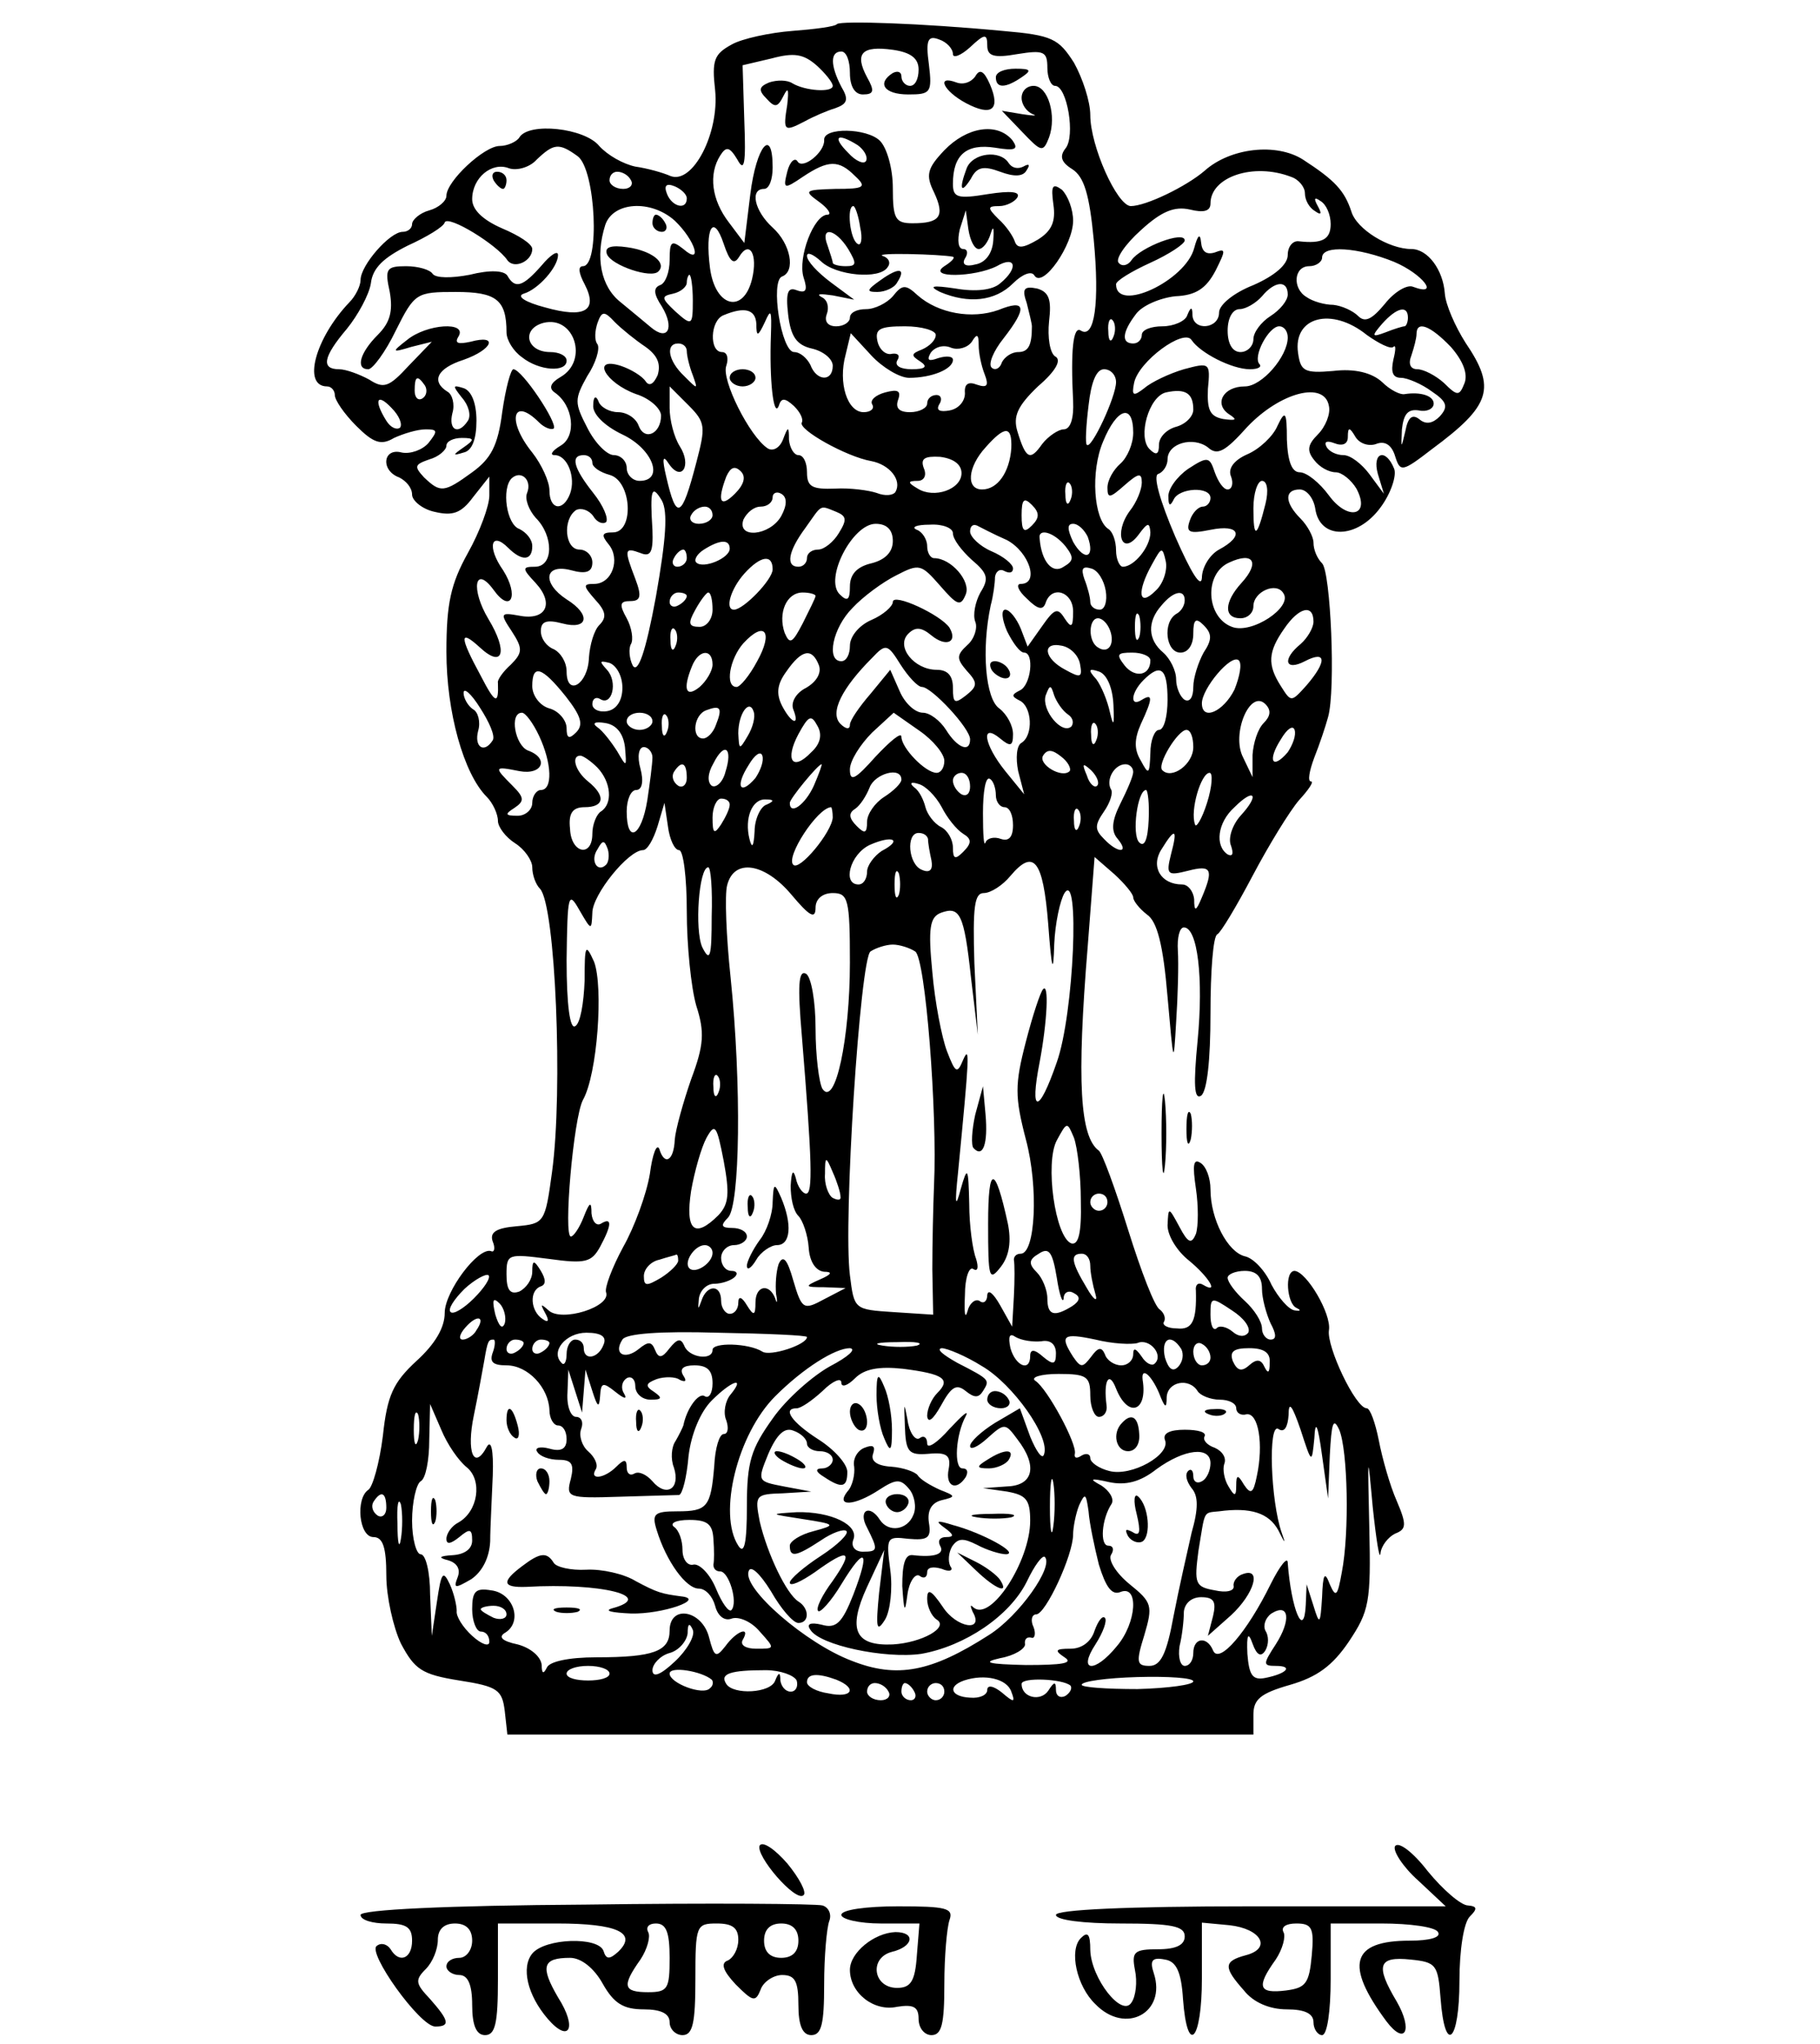 <?xml version="1.0" standalone="no"?>
<!DOCTYPE svg PUBLIC "-//W3C//DTD SVG 20010904//EN"
 "http://www.w3.org/TR/2001/REC-SVG-20010904/DTD/svg10.dtd">
<svg version="1.0" xmlns="http://www.w3.org/2000/svg"
 width="212pt" height="238pt" viewBox="0 0 212 238"
 preserveAspectRatio="xMidYMid meet">

<g transform="translate(0,238) scale(0.1,-0.1)"
fill="#000000" stroke="none">
<path d="M975 2352 c-2 -3 -26 -6 -52 -8 -26 -2 -59 -9 -71 -16 -20 -11 -23
-18 -19 -53 5 -50 -26 -110 -52 -100 -9 4 -27 9 -41 11 -14 3 -32 13 -42 24
-17 21 -82 28 -93 10 -3 -5 -14 -10 -23 -10 -18 0 -62 -41 -62 -58 0 -6 -9
-14 -20 -17 -11 -3 -20 -11 -20 -16 0 -5 -5 -9 -11 -9 -15 0 -49 -39 -49 -56
0 -7 -6 -19 -13 -26 -40 -42 -55 -98 -26 -98 5 0 9 -5 9 -10 0 -6 11 -22 25
-36 20 -20 29 -23 44 -14 11 5 27 10 37 10 14 0 14 -2 3 -16 -7 -8 -21 -13
-31 -11 -22 6 -25 -21 -3 -29 8 -4 15 -12 15 -20 0 -7 12 -17 26 -20 21 -5 31
-2 45 17 l19 24 0 -22 c0 -12 -11 -42 -25 -67 -20 -36 -25 -59 -25 -115 0 -70
20 -142 47 -169 7 -7 13 -20 13 -28 0 -7 9 -19 20 -26 11 -7 20 -20 20 -28 0
-9 4 -20 9 -25 18 -19 27 -235 14 -330 -8 -59 -9 -60 -41 -63 -24 -2 -32 -7
-28 -18 3 -7 2 -13 -2 -11 -15 5 -54 -47 -54 -72 0 -17 -11 -36 -33 -56 -27
-25 -34 -40 -39 -87 -4 -32 -12 -60 -17 -63 -15 -10 -11 -55 6 -55 11 0 15
-12 15 -45 0 -24 8 -60 17 -79 16 -30 24 -36 68 -43 45 -7 50 -11 53 -36 l3
-27 435 0 434 0 0 23 c0 18 8 25 43 35 31 9 49 22 68 50 24 36 26 46 24 133
-2 88 -2 90 4 24 4 -38 8 -63 9 -54 1 9 9 19 17 23 13 5 14 10 2 38 -8 18 -17
50 -21 71 -4 20 -10 37 -14 37 -13 0 -47 72 -44 91 3 19 -26 68 -40 69 -12 0
-9 -38 2 -43 6 -3 5 -4 -2 -3 -7 1 -19 15 -27 30 -7 16 -21 31 -31 33 -20 5
-40 43 -40 78 0 13 -5 27 -12 31 -8 5 -9 -3 -5 -30 3 -20 3 -44 0 -53 -5 -12
-9 -11 -19 8 -13 24 -13 24 -14 2 0 -12 11 -30 25 -41 23 -19 36 -40 16 -28
-5 3 -9 0 -8 -7 1 -35 -4 -46 -22 -44 -11 0 -18 4 -15 8 2 4 0 10 -5 14 -6 3
-22 45 -37 93 -15 48 -30 89 -34 92 -22 16 -26 80 -13 238 l8 104 23 -20 c12
-11 22 -23 22 -27 0 -4 7 -13 16 -20 12 -8 19 -36 24 -96 7 -79 7 -81 10 -29
2 30 3 67 2 83 -1 15 2 27 7 27 16 0 23 -59 16 -132 -5 -51 -4 -69 4 -64 7 5
11 41 11 96 0 48 3 90 8 92 4 2 22 32 41 68 19 36 43 75 54 88 11 12 18 22 14
22 -4 0 -2 12 4 28 6 15 13 36 16 47 9 32 3 169 -7 179 -6 6 -10 16 -10 24 0
7 -7 20 -15 28 -19 19 -19 34 -1 34 8 0 16 -10 18 -22 5 -37 49 -36 76 1 12
16 19 37 16 45 -10 25 -26 19 -19 -6 l7 -23 -17 23 c-9 12 -22 22 -30 22 -8 0
-17 4 -20 10 -3 6 1 7 9 4 10 -4 16 -1 16 7 0 12 2 12 9 0 5 -8 16 -11 24 -8
10 4 18 -1 22 -14 6 -19 8 -19 43 8 69 51 75 71 39 124 -12 19 -23 44 -24 57
-2 28 -20 52 -39 52 -26 0 -64 23 -70 44 -8 24 -19 36 -56 60 -31 20 -85 14
-115 -13 -21 -18 -68 -41 -86 -41 -16 1 -47 70 -47 106 0 16 -9 43 -19 61 -18
28 -25 32 -83 37 -95 9 -188 12 -193 8z m135 -35 c0 -5 9 -2 20 8 17 16 20 16
20 2 0 -12 7 -15 35 -10 31 5 35 3 35 -16 0 -11 4 -21 9 -21 14 0 24 -59 12
-73 -7 -9 -5 -16 8 -24 14 -9 20 -30 25 -82 7 -74 1 -116 -15 -106 -9 6 -12
-23 -9 -82 1 -20 -3 -33 -11 -33 -6 0 -18 -8 -25 -17 -14 -20 -19 -18 -29 15
-5 17 0 29 24 52 21 18 28 31 20 35 -6 4 -9 22 -7 41 3 25 0 34 -14 38 -15 3
-18 0 -12 -17 3 -12 6 -24 6 -27 0 -22 -4 -30 -16 -30 -8 0 -16 -6 -19 -12 -2
-7 -8 -10 -12 -6 -4 4 2 19 14 34 28 36 26 46 -6 33 -31 -11 -70 -4 -94 17
-14 13 -18 13 -29 -1 -7 -8 -21 -15 -31 -15 -11 0 -19 -4 -19 -10 0 -5 -7 -10
-16 -10 -10 0 -14 6 -11 14 3 8 1 17 -6 20 -7 4 -1 4 13 2 l25 -5 -27 20 c-16
12 -28 25 -28 31 0 5 7 2 16 -6 17 -17 69 -22 78 -7 4 5 1 11 -6 13 -10 4 67
2 82 -1 3 -1 -2 -6 -10 -11 -21 -14 35 -13 61 0 22 13 26 -2 4 -20 -9 -8 -29
-10 -52 -6 -27 4 -32 3 -18 -4 33 -14 64 -11 85 10 11 11 22 15 25 9 10 -15
45 36 45 64 0 13 -6 29 -13 36 -11 8 -13 5 -10 -17 3 -20 -2 -31 -18 -41 -17
-10 -24 -11 -27 -2 -2 6 -10 18 -19 26 -13 13 -13 15 1 15 8 0 18 5 21 10 4 7
-8 8 -34 4 -36 -6 -41 -4 -41 12 0 34 16 47 49 42 24 -4 28 -2 20 9 -18 21
-53 15 -79 -12 -20 -21 -22 -29 -12 -49 13 -28 7 -36 -25 -36 -20 0 -23 5 -23
41 0 23 -7 47 -15 55 -15 15 -66 16 -65 1 1 -14 -25 -35 -31 -25 -3 5 -9 0
-12 -12 -5 -20 -4 -21 18 -6 30 20 42 20 61 1 14 -13 11 -15 -23 -15 -36 -1
-37 -2 -19 -15 11 -8 15 -15 10 -15 -16 0 -35 -50 -28 -73 5 -15 3 -19 -8 -15
-10 4 -13 -2 -10 -28 3 -26 10 -36 28 -40 13 -3 24 -12 24 -20 0 -19 -19 -18
-26 1 -4 8 -12 15 -19 15 -15 0 -28 83 -14 88 16 6 10 38 -11 57 -21 19 -27
45 -10 45 6 0 10 11 10 25 0 48 -19 25 -26 -31 l-7 -57 -18 24 c-20 26 -24 56
-10 78 7 11 11 10 20 -5 8 -15 10 -5 8 45 l-2 65 34 8 c26 7 37 5 52 -8 10 -9
19 -20 19 -24 0 -8 -32 -6 -47 3 -6 4 -18 4 -27 1 -12 -5 -13 -9 -3 -19 10
-11 13 -10 20 4 5 10 6 7 4 -11 -5 -31 -4 -32 21 -19 9 5 25 12 35 15 14 5 16
10 7 25 -13 25 -13 41 0 41 6 0 10 -11 10 -25 0 -16 6 -25 15 -25 13 0 14 4 5
20 -15 28 -6 37 30 32 21 -3 30 -10 30 -23 0 -11 -4 -19 -10 -19 -5 0 -10 5
-10 11 0 5 -4 7 -10 4 -19 -12 -10 -25 18 -25 26 0 28 2 24 35 -4 29 -1 34 12
29 9 -3 16 -11 16 -17z m-111 -106 c7 -5 12 -13 10 -18 -2 -5 -12 -1 -21 9
-19 19 -13 24 11 9z m-326 -13 c21 -16 26 -128 6 -128 -6 0 -5 -8 2 -21 16
-31 0 -40 -46 -27 -23 6 -34 13 -25 16 17 5 40 31 40 45 0 6 -9 0 -19 -12 -22
-25 -31 -28 -40 -12 -4 6 -20 7 -44 1 -21 -4 -39 -4 -43 1 -3 5 -17 9 -31 9
-23 0 -25 -3 -19 -30 4 -23 0 -36 -14 -50 -21 -21 -26 -40 -11 -40 5 0 20 20
32 45 22 44 24 45 70 45 47 0 59 -9 59 -47 0 -9 8 -22 18 -29 20 -16 52 -18
52 -4 0 6 -9 10 -19 10 -28 0 -34 27 -8 34 36 9 53 -44 20 -63 -12 -7 -14 -13
-7 -18 22 -15 26 -51 7 -62 -10 -6 -13 -11 -7 -11 15 0 25 -26 18 -45 -8 -21
-24 -19 -24 4 0 10 -9 30 -20 44 -30 37 -23 66 8 35 6 -6 14 -9 17 -7 5 6 -37
69 -47 69 -3 0 -9 -22 -13 -50 -5 -39 -13 -54 -35 -70 -33 -24 -37 -24 -56 -6
-12 13 -11 15 6 21 11 3 20 11 20 16 0 5 8 9 18 9 15 0 15 -2 2 -11 -13 -9
-13 -10 0 -6 10 2 15 16 15 37 0 21 -6 35 -15 38 -13 4 -13 3 -2 -11 8 -9 11
-21 7 -27 -11 -17 -23 -11 -18 9 3 10 0 22 -6 25 -19 12 -12 27 19 37 34 12
41 30 8 21 -14 -3 -19 -2 -14 6 11 18 -37 15 -60 -4 -18 -14 -18 -15 5 -8 l24
6 -27 -28 c-23 -25 -29 -27 -46 -16 -11 6 -27 12 -35 12 -21 0 -19 14 9 47 13
16 26 40 28 53 2 18 15 30 43 44 22 10 42 22 43 27 4 9 61 -26 73 -44 8 -11
29 -1 29 13 0 6 -16 16 -35 24 -23 10 -35 22 -35 34 0 25 23 44 43 36 9 -3 24
1 32 10 20 19 26 20 48 4z m62 -28 c3 -5 -1 -10 -9 -10 -9 0 -16 5 -16 10 0 6
4 10 9 10 6 0 13 -4 16 -10z m769 4 c9 -3 16 -12 16 -19 0 -8 5 -17 12 -21 7
-5 8 -3 3 6 -5 9 -4 11 3 6 7 -4 12 -16 12 -27 0 -18 -10 -23 -37 -20 -7 1
-13 -6 -13 -16 0 -11 -15 -24 -40 -35 -23 -9 -40 -23 -40 -32 0 -19 -30 -22
-31 -3 0 10 -2 10 -6 0 -2 -7 -16 -13 -29 -13 -13 0 -24 -4 -24 -10 0 -5 -4
-10 -10 -10 -14 0 -13 13 3 34 7 10 28 19 46 21 24 1 36 9 47 30 12 24 12 26
-1 21 -10 -3 -15 1 -16 12 -1 11 -4 8 -8 -7 -10 -38 -91 -76 -91 -42 0 4 18
15 40 25 22 10 40 22 40 26 0 12 -52 -8 -62 -23 -4 -6 -11 -8 -15 -3 -4 4 7
21 26 38 24 22 39 28 57 24 16 -4 24 -2 24 7 0 31 50 48 94 31z m-704 -25 c0
-14 -17 -10 -23 5 -4 10 -1 13 9 9 7 -3 14 -9 14 -14z m-14 -26 c24 -23 33
-53 10 -33 -14 11 -16 9 -16 -13 0 -14 -5 -27 -11 -29 -8 -3 -8 -10 2 -25 15
-25 7 -41 -13 -24 -7 6 -23 19 -35 29 -23 18 -30 52 -18 90 9 27 53 30 81 5z
m216 -8 c3 -13 1 -22 -3 -19 -9 5 -13 44 -5 44 2 0 6 -11 8 -25z m138 -25 c5
0 11 8 14 18 3 10 4 7 3 -8 -1 -15 -9 -26 -21 -28 -11 -3 -16 0 -12 7 4 6 3
11 -2 11 -6 0 -7 10 -4 23 l7 22 3 -22 c2 -13 7 -23 12 -23z m-279 -9 c12 20
22 3 15 -26 -10 -41 -43 -33 -49 13 -6 47 4 64 16 28 7 -21 12 -25 18 -15z
m127 9 c10 -17 10 -20 -3 -20 -8 0 -15 2 -15 4 0 2 -3 11 -6 20 -9 23 9 20 24
-4z m636 -15 c33 -14 54 -41 22 -29 -7 3 -22 -6 -33 -20 -15 -18 -23 -22 -31
-14 -6 6 -19 12 -29 13 -10 0 -24 4 -31 9 -17 10 -15 36 3 36 8 0 15 5 15 10
0 15 42 12 84 -5z m-817 -45 c0 -29 -1 -30 -20 -13 -17 16 -17 18 -3 21 9 2
16 8 16 13 0 5 2 9 3 9 2 0 4 -14 4 -30z m693 7 c0 -7 -9 -18 -20 -25 -11 -7
-20 -19 -20 -27 0 -8 -7 -15 -15 -15 -9 0 -15 9 -15 25 0 15 6 25 14 25 7 0
19 7 26 15 15 18 30 19 30 2z m-748 -61 c14 -10 18 -20 14 -33 -5 -11 -10 -13
-14 -7 -4 6 -17 14 -29 18 -35 11 -18 -20 18 -33 16 -5 29 -17 29 -25 0 -21
-19 -30 -26 -12 -3 9 -14 16 -24 16 -10 0 -21 6 -23 13 -3 7 -6 5 -6 -5 -1
-10 13 -24 34 -34 36 -17 49 -54 20 -54 -8 0 -15 7 -15 15 0 8 -7 15 -15 15
-8 0 -22 14 -31 32 -15 29 -15 33 0 60 10 15 15 32 12 37 -4 5 -3 16 0 25 5
14 8 14 20 1 8 -8 24 -21 36 -29z m129 27 c0 -16 2 -15 10 2 7 16 8 14 7 -15
-2 -52 3 -97 9 -83 3 10 7 10 18 0 7 -7 11 -15 9 -19 -5 -8 52 -40 81 -45 21
-4 36 -22 28 -36 -3 -4 -12 -5 -22 -1 -9 3 -31 6 -48 5 -27 -1 -33 2 -33 19 0
11 -4 20 -10 20 -5 0 -10 8 -11 18 0 16 -1 16 -7 0 -4 -10 -12 -14 -18 -10
-21 14 -54 80 -48 96 3 9 1 16 -5 16 -15 0 -14 37 2 43 24 10 37 7 38 -10z
m759 7 c0 -5 -2 -10 -4 -10 -2 0 -12 -3 -22 -7 -16 -6 -17 -5 -4 10 17 19 30
22 30 7z m-343 -22 c-3 -8 -6 -5 -6 6 -1 11 2 17 5 13 3 -3 4 -12 1 -19z m295
2 c14 -10 28 -17 31 -14 3 3 3 -3 0 -15 -3 -14 -1 -21 9 -21 7 0 24 -7 36 -16
18 -12 19 -18 9 -29 -8 -8 -16 -10 -24 -3 -8 6 -13 2 -16 -14 -5 -21 -5 -21
-4 2 2 18 7 24 20 22 9 -2 17 2 17 8 0 9 -15 14 -34 11 -5 -1 -17 5 -26 14
-12 11 -32 16 -57 13 -34 -3 -38 0 -41 21 -6 42 39 54 80 21z m-502 0 c0 -6
-7 -13 -16 -17 -13 -5 -13 -7 -2 -14 9 -6 6 -9 -10 -9 -13 0 -20 4 -17 10 4 6
1 9 -6 8 -7 -2 -15 5 -17 15 -3 14 3 17 32 17 20 0 36 -5 36 -10z m410 -3 c0
-22 -30 -57 -50 -57 -25 0 -36 -20 -19 -32 11 -7 9 -8 -6 -6 -16 3 -19 11 -18
35 3 31 2 31 -28 23 -17 -5 -38 -15 -46 -22 -13 -10 -15 -9 -12 6 5 25 58 64
67 50 10 -15 47 -34 68 -34 10 0 14 3 11 6 -8 9 11 44 23 44 6 0 10 -6 10 -13z
m190 -11 c14 -16 20 -31 16 -42 -6 -15 -8 -16 -24 0 -10 9 -24 16 -31 16 -8 0
-11 6 -7 16 3 9 6 20 6 25 0 16 16 10 40 -15z m-631 -36 c26 0 51 10 51 21 0
4 -7 5 -17 2 -11 -4 -14 -3 -9 6 5 7 15 10 24 6 8 -3 19 0 24 7 6 10 8 9 8 -4
0 -9 3 -24 7 -34 5 -13 3 -16 -9 -12 -10 4 -15 1 -14 -10 0 -9 -7 -18 -18 -20
-11 -2 -16 0 -12 7 4 6 2 11 -3 11 -6 0 -11 -4 -11 -10 0 -5 -9 -10 -20 -10
-13 0 -17 5 -14 14 4 11 0 13 -15 9 -11 -3 -18 -9 -15 -14 3 -5 -2 -9 -10 -9
-19 0 -30 34 -21 67 l6 25 24 -26 c13 -14 33 -26 44 -26z m-259 31 c0 -5 3
-18 7 -28 6 -17 6 -17 -10 -1 -19 18 -22 38 -7 38 6 0 10 -4 10 -9z m500 -36
c0 -17 -29 -79 -34 -73 -2 1 -1 22 2 46 3 27 9 42 18 42 8 0 14 -7 14 -15z
m-805 -4 c3 -5 2 -12 -3 -15 -5 -3 -9 1 -9 9 0 17 3 19 12 6z m316 -90 c-17
-65 -23 -68 -35 -16 -5 21 -4 26 3 15 15 -22 27 -2 13 20 -7 11 -12 31 -12 45
l0 25 22 -22 c20 -20 20 -25 9 -67z m579 62 c0 -8 -9 -17 -20 -20 -11 -3 -20
-12 -20 -21 0 -11 -3 -13 -11 -5 -14 14 -1 61 19 66 23 5 32 -1 32 -20z m145
-29 c-12 -12 -13 -19 -4 -30 6 -8 17 -14 25 -14 7 0 18 -9 24 -19 17 -32 -10
-38 -32 -8 -11 15 -26 27 -34 27 -9 0 -14 12 -15 38 0 33 -2 35 -11 16 -5 -12
-21 -27 -35 -33 -16 -7 -23 -17 -19 -26 3 -8 1 -15 -4 -15 -5 0 -11 9 -15 20
-6 18 -8 19 -31 4 -13 -9 -24 -24 -23 -33 0 -10 2 -11 6 -3 6 14 43 16 43 2 0
-5 -4 -10 -9 -10 -5 0 -12 -7 -15 -16 -5 -14 -1 -16 24 -11 34 7 40 -7 10 -23
-11 -6 -20 -21 -20 -33 -1 -13 -13 7 -31 48 -18 42 -26 71 -20 73 6 2 11 10
11 17 0 19 30 27 47 14 11 -10 20 -5 46 24 38 40 90 54 95 24 2 -9 -4 -24 -13
-33z m-1069 8 c-4 -3 -11 0 -16 8 -15 24 -11 33 6 15 9 -9 13 -19 10 -23z
m854 -6 c0 -13 -7 -29 -15 -36 -8 -7 -15 -19 -15 -28 0 -13 3 -12 20 3 16 14
20 15 20 3 0 -8 -6 -23 -14 -33 -19 -26 -9 -53 10 -28 11 15 13 15 14 3 0 -17
-19 -40 -32 -40 -4 0 -8 9 -8 19 0 11 -4 22 -9 25 -17 11 -21 67 -6 102 16 39
35 45 35 10z m-142 -18 c-2 -28 -16 -48 -34 -48 -19 0 -17 26 4 49 23 26 31
25 30 -1z m-488 -17 c0 -5 9 -11 20 -14 26 -7 29 -67 4 -67 -13 0 -14 -3 -5
-14 14 -17 4 -46 -17 -46 -13 0 -13 -2 1 -18 13 -14 14 -21 5 -30 -6 -6 -11
-23 -12 -38 -1 -31 -26 -46 -26 -16 0 11 -7 22 -15 26 -8 3 -15 12 -15 21 0
11 6 14 25 9 30 -8 34 10 5 28 -29 19 -26 42 5 34 18 -5 25 -2 25 9 0 8 -7 15
-15 15 -17 0 -20 35 -4 46 6 3 15 0 20 -7 4 -7 11 -10 15 -7 3 4 -3 19 -15 34
-23 29 -27 44 -11 44 6 0 10 -4 10 -9z m430 -12 c0 -19 -32 -30 -51 -18 -12 7
-12 9 0 9 7 0 11 6 7 15 -4 11 1 14 19 13 16 -2 25 -9 25 -19z m-264 -24 c-17
-17 -21 -9 -10 20 5 11 10 13 17 6 6 -6 4 -15 -7 -26z m-242 1 c-3 -7 2 -20
10 -29 21 -21 21 -57 -1 -57 -15 0 -15 -2 1 -19 22 -24 12 -44 -19 -38 -22 4
-23 3 -9 -18 13 -20 13 -25 -1 -39 -9 -8 -16 -18 -15 -21 1 -26 -3 -25 -20 8
-25 46 -25 55 -1 33 27 -25 33 -5 10 33 -21 35 -16 64 6 34 20 -28 30 -7 11
23 -19 27 -14 46 6 26 16 -16 28 -15 28 2 0 8 -7 16 -15 20 -15 5 -21 47 -9
59 11 10 24 -2 18 -17z m633 -8 c-3 -8 -6 -5 -6 6 -1 11 2 17 5 13 3 -3 4 -12
1 -19z m227 -5 c-10 -40 -14 -41 -14 -5 0 18 5 32 10 32 6 0 8 -11 4 -27z
m-710 -108 c-12 -65 -21 -90 -27 -80 -4 8 -5 20 -2 25 3 5 1 19 -5 30 -9 16
-8 20 4 20 12 0 14 5 6 26 -13 34 -13 37 6 30 12 -5 15 1 14 27 -3 47 -1 54
11 34 7 -13 5 -44 -7 -112z m146 94 c-13 -23 -52 -27 -44 -4 4 8 12 15 20 15
8 0 14 5 14 11 0 5 5 7 10 4 7 -4 7 -13 0 -26z m292 -11 c-9 -9 -12 -7 -12 12
0 19 3 21 12 12 9 -9 9 -15 0 -24z m-372 12 c0 -5 -7 -10 -16 -10 -8 0 -12 5
-9 10 3 6 10 10 16 10 5 0 9 -4 9 -10z m144 4 c12 -5 13 -9 3 -25 -6 -10 -17
-19 -24 -19 -7 0 -13 -4 -13 -10 0 -5 -4 -10 -10 -10 -15 0 -12 18 8 45 20 28
16 27 36 19z m66 -34 c0 -13 -9 -22 -25 -26 -17 -4 -25 -13 -25 -27 0 -16 -3
-18 -12 -9 -18 18 15 82 42 82 13 0 20 -7 20 -20z m70 9 c0 -7 10 -20 22 -31
19 -16 20 -22 10 -38 -6 -11 -9 -26 -6 -34 3 -7 -1 -20 -9 -27 -13 -12 -13
-16 -1 -30 13 -14 13 -18 -1 -29 -13 -10 -15 -9 -15 9 0 14 -6 21 -19 21 -26
0 -48 27 -33 42 8 8 15 8 27 -2 17 -14 31 -8 21 9 -10 15 -66 41 -66 30 0 -5
-11 -15 -25 -21 -14 -6 -25 -19 -25 -30 0 -10 -4 -18 -10 -18 -18 0 -10 39 13
62 12 13 35 30 51 38 27 14 29 13 51 -12 20 -23 24 -25 30 -10 6 15 -17 42
-37 42 -4 0 -8 6 -8 14 0 8 -6 17 -12 19 -7 3 -1 6 15 6 15 1 27 -4 27 -10z
m63 -8 c26 -14 38 -51 16 -51 -6 0 -3 -8 7 -17 13 -13 19 -14 22 -5 7 21 32
13 32 -10 0 -19 -2 -20 -10 -8 -8 13 -12 11 -26 -9 l-17 -24 -8 21 c-5 12 -13
22 -18 22 -5 0 -4 -11 2 -25 7 -14 15 -25 20 -25 12 0 8 -38 -5 -44 -10 -5
-10 -7 0 -12 14 -7 16 -40 2 -49 -6 -3 -7 -18 -4 -33 l7 -27 -22 27 c-25 31
-29 57 -6 38 12 -10 15 -9 15 5 0 10 -7 23 -16 30 -16 11 -21 68 -10 120 3 11
5 26 5 33 1 7 6 10 11 7 6 -3 10 -2 10 3 0 5 -11 14 -25 20 -14 6 -25 17 -25
23 0 6 3 9 8 7 4 -2 19 -10 35 -17z m94 4 c9 -25 -4 -29 -17 -6 -7 15 -7 21 0
21 6 0 13 -7 17 -15z m-26 -11 c10 -13 10 -17 -2 -24 -13 -9 -26 6 -28 33 -2
12 16 8 30 -9z m-391 -3 c0 -11 -31 -24 -39 -16 -3 3 1 10 9 15 19 12 30 12
30 1z m-50 -11 c0 -5 -5 -10 -11 -10 -5 0 -7 5 -4 10 3 6 8 10 11 10 2 0 4 -4
4 -10z m546 -38 c-20 -20 -22 -1 -4 31 11 20 12 21 16 3 2 -10 -3 -26 -12 -34z
m100 9 c-20 -22 -21 -41 -1 -41 8 0 15 6 15 14 0 17 27 29 35 15 11 -16 -37
-48 -60 -39 -30 11 -33 62 -3 75 28 13 36 0 14 -24z m-546 16 c0 -12 -34 -47
-45 -47 -11 0 -4 24 12 42 19 21 33 23 33 5z m388 -25 c2 -12 -1 -22 -7 -22
-6 0 -11 4 -11 9 0 5 -3 17 -7 27 -4 12 -2 15 8 12 8 -2 15 -14 17 -26z m-488
-6 c0 -3 -4 -8 -10 -11 -5 -3 -10 -1 -10 4 0 6 5 11 10 11 6 0 10 -2 10 -4z
m30 -16 c0 -11 -7 -20 -15 -20 -13 0 -14 4 -5 20 6 11 13 20 15 20 3 0 5 -9 5
-20z m120 16 c0 -2 -7 -16 -15 -32 -12 -23 -15 -25 -21 -11 -8 23 2 47 21 47
8 0 15 -2 15 -4z m430 -5 c0 -6 -4 -13 -10 -16 -16 -10 -12 -45 5 -45 9 0 15
9 15 22 0 17 3 19 12 10 10 -10 10 -17 0 -32 -6 -11 -12 -29 -12 -40 0 -12 -4
-18 -10 -15 -5 3 -10 14 -10 24 0 10 -7 24 -15 31 -18 15 -19 36 -2 55 14 17
27 19 27 6z m-53 -43 c-3 -7 -5 -2 -5 12 0 14 2 19 5 13 2 -7 2 -19 0 -25z
m203 18 c0 -7 -7 -19 -15 -26 -22 -18 -18 -32 5 -20 25 13 26 0 2 -28 -18 -20
-18 -20 -30 -1 -16 25 -15 40 4 67 17 25 34 29 34 8z m-237 -10 c6 -16 -2 -28
-14 -20 -12 7 -11 34 0 34 5 0 11 -6 14 -14z m-506 -18 c-3 -8 -6 -5 -6 6 -1
11 2 17 5 13 3 -3 4 -12 1 -19z m95 -18 c-9 -17 -20 -30 -24 -30 -14 0 -8 33
8 51 25 27 35 13 16 -21z m192 -30 c11 0 56 -48 56 -61 0 -16 -15 -10 -28 11
-7 11 -19 20 -27 20 -9 0 -21 11 -27 25 l-11 25 -23 -28 c-13 -15 -24 -31 -24
-36 0 -6 -5 -5 -11 1 -13 13 2 42 37 77 16 17 18 16 33 -8 9 -14 20 -26 25
-26z m184 27 c3 -16 1 -17 -17 -7 -25 13 -28 33 -4 28 10 -2 19 -11 21 -21z
m-428 -1 c0 -7 -7 -19 -15 -26 -16 -13 -20 -3 -9 24 8 20 24 21 24 2z m124 -1
c3 -9 -3 -19 -15 -26 -12 -6 -18 -17 -15 -25 8 -20 -2 -17 -13 4 -7 14 -6 25
5 40 18 26 30 28 38 7z m386 6 c0 -18 -18 -21 -30 -6 -10 13 -9 15 9 15 11 0
21 -4 21 -9z m98 -34 c-13 -26 -38 -37 -38 -16 0 17 34 58 43 50 4 -4 1 -19
-5 -34z m-713 2 c0 -15 -7 -25 -17 -27 -10 -2 -18 2 -18 8 0 6 4 9 9 6 14 -9
21 20 8 34 -9 10 -9 11 3 8 8 -3 15 -15 15 -29z m-66 -10 c18 -23 21 -33 12
-42 -8 -8 -11 -7 -11 5 0 9 -9 20 -20 23 -11 3 -20 15 -20 26 0 26 11 23 39
-12z m638 -10 c1 -24 0 -26 -4 -9 -3 14 -10 31 -16 39 -10 11 -9 13 3 9 9 -3
16 -18 17 -39z m63 6 c0 -19 -4 -35 -10 -35 -5 0 -10 -12 -10 -27 -1 -25 -2
-26 -11 -9 -8 13 -8 25 0 43 14 30 14 36 1 28 -14 -9 -13 8 2 23 20 20 28 14
28 -23z m-786 -47 c-10 -16 -22 -8 -17 11 3 10 0 22 -6 25 -6 4 -11 13 -11 19
0 7 9 -1 19 -17 11 -17 18 -33 15 -38z m670 30 c6 -4 7 -10 4 -14 -11 -10 -35
19 -30 36 5 13 6 13 10 0 3 -8 10 -18 16 -22z m228 -10 c-7 -7 -12 -23 -13
-37 l0 -26 -11 23 c-14 27 8 80 26 62 7 -7 6 -14 -2 -22z m-638 -2 c-3 -9 -10
-16 -15 -16 -14 0 -11 28 4 33 16 6 19 3 11 -17z m37 -13 c-10 -17 -10 -16
-11 3 0 23 13 41 18 25 2 -6 -1 -18 -7 -28z m-243 0 c15 -32 16 -63 2 -63 -5
0 -10 -7 -10 -15 0 -8 -8 -15 -17 -15 -15 0 -15 2 -4 9 12 8 12 12 -2 26 -22
22 -22 23 8 17 27 -5 35 15 10 24 -15 6 -22 44 -7 44 4 0 13 -12 20 -27z m132
17 c0 -5 -7 -10 -15 -10 -8 0 -15 5 -15 10 0 6 7 10 15 10 8 0 15 -4 15 -10z
m17 -12 c-3 -8 -6 -5 -6 6 -1 11 2 17 5 13 3 -3 4 -12 1 -19z m168 -24 c-22
-23 -31 -9 -15 21 12 22 15 23 22 10 6 -10 4 -21 -7 -31z m155 -10 c0 -8 -4
-14 -9 -14 -13 0 -41 29 -41 42 0 6 -13 -5 -30 -23 -24 -27 -30 -30 -30 -15 0
10 12 29 26 43 l25 23 30 -21 c16 -11 29 -27 29 -35z m-372 16 c2 -24 2 -24
-9 -5 -7 11 -17 24 -23 28 -7 5 -3 7 9 5 13 -2 21 -12 23 -28z m549 8 c-3 -8
-6 -5 -6 6 -1 11 2 17 5 13 3 -3 4 -12 1 -19z m223 -14 c-18 -21 -24 -10 -8
15 7 12 14 17 16 11 2 -6 -2 -17 -8 -26z m-110 6 c0 -20 -25 -38 -36 -27 -7 6
18 47 28 47 5 0 8 -9 8 -20z m-630 -12 c0 -7 -3 -30 -6 -50 -7 -43 -24 -51
-24 -13 0 14 5 25 11 25 7 0 9 10 5 25 -4 14 -2 25 4 25 5 0 10 -6 10 -12z
m85 -17 c-3 -12 -11 -19 -16 -16 -5 4 -5 14 2 26 13 26 23 18 14 -10z m35 -7
c-18 -21 -24 -10 -8 15 7 12 14 17 16 11 2 -6 -2 -17 -8 -26z m366 8 c-9 -9
-37 8 -31 18 5 8 11 7 21 -1 8 -6 12 -14 10 -17z m-550 4 c16 -17 18 -42 4
-51 -5 -3 -10 -15 -10 -26 0 -28 -25 -23 -26 6 -2 18 3 25 17 25 23 0 25 13 4
30 -15 12 -20 30 -9 30 3 0 12 -6 20 -14z m104 -12 c0 -8 -5 -12 -10 -9 -6 4
-8 11 -5 16 9 14 15 11 15 -7z m148 -9 c-10 -22 -28 -35 -28 -20 0 5 33 45 37
45 1 0 -3 -11 -9 -25z m330 0 c-3 -3 -9 2 -12 12 -6 14 -5 15 5 6 7 -7 10 -15
7 -18z m42 16 c0 -5 -7 -21 -15 -37 -10 -20 -11 -32 -3 -41 14 -17 0 -17 -16
0 -11 11 -11 16 0 32 7 10 11 22 8 26 -6 11 4 29 17 29 5 0 9 -4 9 -9z m-270
-9 c0 -4 -9 -13 -20 -20 -11 -7 -20 -20 -20 -29 0 -14 -3 -14 -12 -5 -9 9 -10
15 -2 20 6 4 13 15 17 25 6 16 37 25 37 9z m80 -8 c0 -8 -4 -12 -10 -9 -5 3
-10 10 -10 16 0 5 5 9 10 9 6 0 10 -7 10 -16z m30 -10 c0 -8 5 -14 10 -14 6 0
10 -9 10 -21 0 -14 -5 -19 -14 -16 -8 3 -16 1 -18 -4 -2 -6 -3 9 -3 34 0 25 3
43 8 40 4 -2 7 -11 7 -19z m246 -9 c-6 -19 -13 -30 -14 -25 -6 16 7 60 17 60
4 0 3 -16 -3 -35z m-309 -5 c6 -12 17 -26 25 -31 10 -6 10 -11 0 -21 -9 -9
-12 -9 -12 5 0 9 -6 20 -14 24 -8 4 -16 15 -18 23 -2 8 -7 19 -13 23 -6 5 -4
7 5 4 8 -2 20 -14 27 -27z m241 -15 c-1 -23 -5 -32 -11 -26 -9 9 -2 61 8 61 2
0 4 -16 3 -35z m107 5 c-9 -10 -15 -26 -11 -35 3 -9 2 -13 -4 -10 -15 10 -12
37 8 55 23 23 30 15 7 -10z m-595 13 c0 -5 -5 -15 -10 -23 -8 -12 -10 -11 -10
8 0 12 5 22 10 22 6 0 10 -3 10 -7z m43 0 c-7 -2 -14 -17 -14 -31 -1 -18 -3
-21 -6 -9 -6 24 3 47 19 46 10 0 10 -2 1 -6z m-102 -53 c5 0 9 -32 9 -71 0
-40 5 -89 11 -110 10 -31 9 -46 -6 -86 -9 -26 -18 -58 -19 -70 -1 -25 -12 -31
-18 -11 -3 7 -8 -6 -11 -29 -4 -24 -18 -62 -31 -85 -13 -24 -22 -48 -20 -53 6
-17 -52 -35 -67 -21 -9 8 -10 8 -4 -3 5 -9 4 -12 -3 -7 -14 9 -16 33 -2 38 6
2 6 8 0 18 -8 13 -10 13 -10 -1 0 -9 -7 -19 -15 -23 -11 -4 -15 2 -15 20 0 24
2 24 49 18 43 -6 50 -4 60 14 14 26 14 35 1 27 -5 -3 -10 2 -11 12 0 14 -2 14
-9 -4 -5 -13 -12 -23 -15 -23 -9 0 3 138 14 159 17 30 24 132 13 161 -10 22
-11 20 -11 -22 -1 -26 -5 -50 -11 -53 -6 -4 -10 24 -10 77 1 77 2 81 15 58 14
-24 14 -24 15 -3 0 21 42 73 59 73 5 0 12 12 17 28 l8 27 4 -27 c2 -16 8 -28
13 -28z m179 38 c-1 -17 -39 -63 -46 -55 -9 9 28 66 44 67 1 0 2 -6 2 -12z
m287 -10 c-3 -8 -6 -5 -6 6 -1 11 2 17 5 13 3 -3 4 -12 1 -19z m-230 -29 c-9
-6 -17 -17 -17 -24 0 -8 -4 -15 -10 -15 -19 0 -10 35 13 46 27 12 39 6 14 -7z
m54 14 c0 -5 2 -16 4 -25 2 -11 -2 -15 -11 -11 -16 6 -19 43 -4 43 6 0 10 -3
11 -7z m283 -18 c-6 -24 -4 -25 20 -19 27 7 30 2 16 -31 -7 -17 -9 -17 -9 -2
-1 9 -7 17 -14 17 -25 0 -37 21 -24 41 16 26 19 24 11 -6z m-658 -12 c-10 -10
-19 5 -10 18 6 11 8 11 12 0 2 -7 1 -15 -2 -18z m515 -69 c4 -54 6 -60 7 -24
1 25 7 52 12 60 18 28 11 -141 -9 -197 -21 -61 -32 -61 -20 0 9 48 11 93 4 85
-3 -3 -12 -30 -20 -61 -13 -50 -13 -64 0 -114 15 -56 11 -133 -6 -133 -5 0 -8
-3 -8 -7 1 -5 1 -24 0 -43 l-2 -35 -14 25 c-8 14 -14 19 -15 12 0 -7 -4 -11
-9 -7 -5 3 -12 -3 -14 -12 -3 -10 -4 -2 -3 19 0 20 5 34 10 30 5 -3 6 2 3 12
-4 10 -8 39 -8 64 -1 43 -2 45 -10 17 -6 -23 -7 -18 -3 20 13 134 14 149 6
131 -7 -17 -9 -16 -19 10 -6 16 -14 57 -17 92 -5 51 -3 64 10 69 22 8 27 -1
35 -75 l8 -67 -4 83 c-2 66 0 82 11 82 8 0 22 9 31 20 27 32 38 19 44 -56z
m-392 9 c0 -48 -2 -54 -11 -36 -9 20 -4 93 7 93 3 0 5 -26 4 -57z m93 25 c21
-25 28 -29 28 -15 0 10 8 17 20 17 18 0 20 -7 20 -81 0 -88 -17 -169 -32 -147
-4 7 -8 39 -8 70 0 32 -5 60 -11 64 -9 5 -10 -14 -5 -72 12 -147 13 -184 5
-184 -4 0 -10 8 -12 18 -3 11 -5 8 -6 -9 0 -14 3 -29 9 -35 5 -5 11 -22 12
-37 1 -16 8 -27 18 -28 10 0 9 -3 -5 -9 -18 -8 -18 -9 5 -9 l25 -1 -25 -13
c-24 -13 -26 -12 -36 22 -7 25 -12 30 -17 19 -3 -9 -4 -24 -3 -35 2 -10 1 -12
-1 -5 -7 18 -23 15 -23 -5 0 -15 -2 -16 -10 -3 -6 10 -10 11 -10 3 0 -7 -4
-13 -10 -13 -5 0 -10 7 -10 15 0 20 -17 19 -23 0 -4 -11 -4 -10 -3 2 1 10 9
18 18 18 9 0 20 4 24 8 4 4 2 7 -4 7 -7 0 -12 7 -12 15 0 8 7 15 15 15 8 0 15
5 15 10 0 6 -8 10 -17 10 -13 0 -14 3 -5 12 14 14 16 154 3 280 -5 47 -7 96
-4 107 8 32 44 26 75 -11z m125 0 c-3 -7 -5 -2 -5 12 0 14 2 19 5 13 2 -7 2
-19 0 -25z m19 -66 c12 -7 26 -188 22 -272 -1 -25 -2 -69 -2 -98 l1 -53 -46 3
c-46 3 -46 3 -51 43 -8 63 12 369 24 377 6 4 18 8 26 8 8 0 20 -4 26 -8z
m-229 -164 c-3 -8 -6 -5 -6 6 -1 11 2 17 5 13 3 -3 4 -12 1 -19z m0 -143 c-28
-28 -39 -18 -32 28 4 23 12 51 18 62 10 18 12 14 20 -27 7 -38 6 -50 -6 -63z
m422 17 c1 -39 -3 -52 -11 -50 -19 7 -31 94 -17 120 12 22 12 22 20 3 4 -11 8
-44 8 -73z m-280 5 c1 -5 -3 -5 -9 -2 -5 3 -10 16 -9 28 0 21 1 21 9 2 5 -11
9 -24 9 -28z m311 -7 c0 -5 -4 -10 -10 -10 -5 0 -10 5 -10 10 0 6 5 10 10 10
6 0 10 -4 10 -10z m-460 -59 c0 -12 -20 -25 -27 -18 -7 7 6 27 18 27 5 0 9 -4
9 -9z m409 -53 c0 7 6 10 12 6 8 -4 7 -9 -2 -15 -21 -13 -29 -11 -29 9 0 10
-6 24 -12 30 -10 10 -10 15 2 22 12 8 16 2 21 -28 3 -20 7 -31 8 -24z m-449
44 c0 -4 -9 -13 -20 -20 -17 -10 -20 -10 -20 2 0 8 8 17 18 19 9 3 18 5 20 6
1 0 2 -2 2 -7z m480 -6 c0 -8 3 -23 6 -33 3 -10 -2 -7 -10 7 -18 30 -20 40 -6
40 6 0 10 -6 10 -14z m-718 -38 c-12 -12 -24 -19 -27 -16 -4 3 4 15 16 27 12
11 25 18 28 16 3 -3 -5 -15 -17 -27z m918 11 c0 -11 5 -29 10 -40 7 -13 7 -19
0 -19 -5 0 -10 6 -10 13 0 8 -9 22 -20 32 -11 10 -20 22 -20 27 0 4 9 8 20 8
14 0 20 -7 20 -21z m-882 -40 c-3 -8 -7 -3 -11 10 -4 17 -3 21 5 13 5 -5 8
-16 6 -23z m866 -11 c-4 -5 -11 -5 -18 1 -7 6 -16 8 -19 4 -4 -3 -7 4 -7 16 0
21 1 21 25 5 14 -9 22 -20 19 -26z m-899 3 c-3 -6 -11 -11 -16 -11 -5 0 -4 6
3 14 14 16 24 13 13 -3z m148 -17 c-6 -16 -23 -19 -23 -4 0 6 -4 10 -10 10 -5
0 -10 -7 -10 -17 0 -9 -3 -14 -6 -10 -13 13 5 35 29 35 18 0 24 -5 20 -14z
m237 9 c0 -9 -43 -23 -52 -17 -16 10 -58 11 -58 2 0 -13 -28 -9 -33 5 -4 9 -8
8 -17 -3 -9 -12 -13 -12 -17 -2 -4 10 -8 10 -19 1 -16 -13 -30 -6 -19 11 4 7
44 10 111 8 57 -1 104 -3 104 -5z m273 -5 c10 2 17 -3 17 -14 0 -13 -3 -14
-15 -4 -10 9 -15 9 -15 1 0 -19 -17 -12 -23 9 -3 14 -1 18 6 13 7 -4 20 -6 30
-5z m112 -2 c14 6 31 -14 20 -24 -3 -3 -10 0 -15 8 -7 10 -10 11 -10 3 0 -7
-6 -13 -14 -13 -8 0 -17 6 -19 13 -4 9 -8 8 -16 -3 -10 -13 -12 -13 -21 0 -16
25 -12 28 26 20 20 -5 42 -6 49 -4z m-751 -11 c-4 -11 0 -15 16 -15 25 0 49
-26 50 -52 0 -10 5 -18 10 -18 6 0 10 -7 10 -16 0 -11 -6 -15 -20 -11 -11 3
-18 1 -14 -4 3 -5 14 -9 25 -9 15 0 18 -5 14 -22 -6 -22 -4 -23 57 -21 35 1
66 2 69 2 4 1 9 21 11 45 3 26 14 52 27 65 23 23 40 29 22 7 -6 -7 -9 -21 -5
-30 3 -9 2 -16 -3 -16 -5 0 -10 -16 -11 -37 -4 -48 -8 -53 -43 -53 -27 0 -30
-3 -24 -22 11 -36 34 -68 49 -68 8 0 16 -9 19 -20 3 -12 11 -18 19 -15 8 3 23
-3 33 -15 18 -20 18 -20 -4 -20 -12 0 -19 4 -16 10 10 17 -7 11 -20 -7 -11
-14 -13 -13 -19 10 -8 32 -46 39 -46 8 0 -24 -19 -31 -85 -31 -33 0 -55 -5
-58 -12 -4 -8 -6 -7 -6 3 -1 10 -13 20 -28 24 -19 4 -23 9 -14 14 20 13 9 46
-17 49 -18 3 -22 -1 -22 -22 0 -14 5 -26 10 -26 6 0 10 -5 10 -12 0 -6 -9 -3
-20 7 -11 10 -19 23 -18 29 0 6 -3 20 -8 31 -8 17 -10 14 -15 -20 l-6 -40 -2
48 c0 26 -5 47 -11 47 -5 0 -10 18 -10 39 0 22 5 43 10 46 6 3 10 25 10 48 l1
42 13 -30 c7 -17 20 -36 30 -44 18 -15 13 -51 -10 -64 -8 -4 -14 -13 -14 -19
0 -7 5 -6 15 2 12 10 15 10 15 -4 0 -10 -9 -16 -22 -17 -17 -1 -18 -3 -6 -6
10 -3 15 -10 11 -20 -5 -13 -3 -13 16 -2 13 9 21 25 22 44 0 16 2 51 3 77 1
30 -2 42 -7 33 -15 -28 -24 -6 -15 37 5 24 10 52 12 63 4 24 5 25 11 25 2 0 2
-7 -1 -15z m36 11 c0 -3 -4 -8 -10 -11 -5 -3 -10 -1 -10 4 0 6 5 11 10 11 6 0
10 -2 10 -4z m30 0 c0 -3 -4 -8 -10 -11 -5 -3 -10 -1 -10 4 0 6 5 11 10 11 6
0 10 -2 10 -4z m428 -3 c-10 -2 -28 -2 -40 0 -13 2 -5 4 17 4 22 1 32 -1 23
-4z m308 -4 c3 -6 2 -15 -4 -21 -6 -6 -11 -2 -15 11 -5 22 7 29 19 10z m34
-10 c0 -5 -4 -9 -10 -9 -5 0 -10 7 -10 16 0 8 5 12 10 9 6 -3 10 -10 10 -16z
m-443 -10 c-20 -11 -51 -38 -67 -61 -25 -35 -30 -50 -30 -102 0 -43 -3 -57
-10 -46 -24 37 -1 130 43 174 33 33 70 56 87 56 8 -1 -2 -10 -23 -21z m177 0
c36 -21 80 -83 72 -103 -2 -6 -9 4 -16 21 l-12 33 -29 -17 c-16 -10 -29 -22
-29 -27 0 -5 9 -1 20 9 20 18 21 18 35 -1 24 -31 19 -54 -12 -55 l-28 -2 28
-4 c22 -4 27 -9 27 -34 0 -47 -46 -118 -66 -101 -4 4 -4 2 -1 -5 14 -24 -19
-19 -35 6 -13 19 -18 22 -18 9 0 -9 5 -20 11 -24 15 -9 -17 -27 -51 -29 -44
-2 -53 17 -30 67 l20 43 -6 -50 c-4 -41 -3 -47 7 -31 6 10 9 36 6 58 -5 38 -4
39 21 36 23 -2 27 1 24 19 -2 14 3 23 15 26 17 4 16 5 -2 12 -11 5 -23 12 -26
17 -3 4 -17 9 -31 10 -17 1 -24 7 -21 15 3 9 0 11 -10 7 -8 -3 -14 -13 -12
-22 1 -9 -2 -23 -8 -29 -14 -18 8 -17 37 2 20 13 25 13 35 1 6 -7 9 -21 5 -30
-7 -18 -29 -21 -39 -6 -12 19 -26 11 -15 -9 13 -26 13 -28 -5 -28 -9 0 -14 6
-11 14 7 17 -26 33 -66 32 -32 -2 -32 -2 7 -8 39 -6 39 -7 13 -14 -16 -4 -28
-12 -28 -17 0 -14 7 -13 36 6 13 9 27 14 30 11 3 -3 -10 -16 -30 -29 -20 -13
-36 -27 -36 -31 0 -5 13 1 29 12 40 29 46 26 21 -10 -12 -16 -20 -32 -17 -35
2 -3 15 11 27 31 28 46 34 40 14 -12 -13 -33 -20 -40 -37 -35 -13 3 -18 1 -13
-6 11 -18 87 -34 129 -28 51 9 103 44 123 84 9 19 18 31 21 29 11 -11 -30 -69
-65 -91 -67 -43 -107 -51 -160 -30 -53 20 -127 84 -120 104 2 8 13 -2 26 -23
12 -21 26 -37 32 -37 13 0 13 17 0 25 -14 9 -36 55 -45 93 -6 31 -5 32 27 33
l33 2 -32 6 c-31 6 -31 6 -18 38 10 23 19 31 29 27 9 -3 16 -10 16 -15 0 -5 7
-9 15 -9 8 0 15 -4 15 -10 0 -5 -6 -10 -12 -10 -9 0 -8 -4 2 -10 21 -14 27
-12 27 6 0 9 -15 26 -34 38 -31 20 -42 36 -25 36 5 0 18 9 30 20 12 12 22 16
22 10 0 -6 7 -4 16 5 11 11 28 14 56 11 47 -6 56 -12 40 -28 -7 -7 -12 -19
-12 -27 1 -9 7 -4 16 12 12 22 18 26 29 17 10 -8 15 -8 20 0 8 13 9 13 -30 33
-16 9 -25 16 -18 17 6 0 28 -9 47 -21z m335 4 c0 -12 -2 -13 -6 -5 -4 9 -9 10
-18 2 -9 -8 -14 -6 -19 5 -4 11 1 15 19 15 17 0 25 -5 24 -17z m-649 -24 c0
-11 -4 -18 -9 -15 -7 5 -21 -14 -25 -34 -1 -3 -5 -11 -9 -18 -5 -7 -6 -21 -2
-31 8 -25 -9 -35 -25 -16 -7 8 -16 12 -21 9 -5 -3 -9 0 -9 7 0 10 -3 10 -12 1
-14 -14 -32 -16 -24 -3 3 5 -1 14 -9 21 -7 6 -11 18 -8 26 3 8 0 14 -6 14 -6
0 -11 12 -10 28 l1 27 8 -25 8 -25 2 25 2 25 8 -25 c6 -19 8 -20 9 -6 1 16 3
17 18 5 10 -8 14 -9 10 -2 -4 6 -3 14 3 18 5 3 10 -1 10 -9 0 -9 8 -16 18 -16
13 0 14 2 4 9 -11 7 -10 10 3 15 9 3 22 3 27 -1 7 -3 8 -1 4 5 -5 8 0 12 13
12 15 0 21 -6 21 -21z m440 -14 c0 -14 5 -25 10 -25 6 0 10 6 9 13 -4 30 3 41
11 20 14 -35 37 -27 31 10 -2 16 10 6 19 -15 7 -18 9 -19 9 -5 1 18 26 23 36
7 3 -5 15 -10 26 -10 10 0 19 -4 19 -10 0 -5 5 -9 12 -7 14 2 20 -35 12 -72
-4 -20 -7 -22 -15 -10 -7 12 -9 12 -9 -1 0 -13 -2 -13 -9 -1 -5 8 -7 20 -5 26
3 7 -2 15 -11 19 -9 3 -14 9 -12 13 3 5 -7 8 -23 8 -17 0 -26 -4 -23 -12 7
-17 -39 -43 -65 -36 -12 3 -22 10 -22 15 0 5 -5 6 -10 3 -6 -4 -9 -3 -8 2 3
11 -32 76 -46 85 -6 4 6 8 27 8 33 0 37 -3 37 -25z m261 -50 c1 22 4 17 9 -20
l7 -50 2 50 c2 38 4 45 11 30 10 -24 12 -120 3 -166 -5 -28 -7 -30 -14 -14 -6
16 -8 12 -9 -15 -2 -32 -3 -33 -10 -10 l-8 25 -1 -24 c-2 -41 -17 -5 -21 49 0
8 -9 -3 -20 -25 -27 -55 -60 -94 -67 -77 -7 17 -23 15 -23 -3 0 -8 -4 -15 -10
-15 -5 0 -8 10 -6 23 3 12 5 30 5 40 1 10 9 17 20 17 15 0 18 -5 14 -22 l-6
-23 27 24 c27 25 36 56 14 48 -7 -2 -12 -9 -11 -14 1 -6 -9 -8 -22 -5 -23 4
-24 8 -19 46 8 48 5 44 24 46 37 5 58 -2 69 -22 8 -16 9 -17 4 -3 -13 37 -16
128 -4 121 7 -5 11 2 12 16 0 17 4 12 14 -17 13 -40 13 -40 16 -10z m-1044 -2
c-3 -10 -5 -4 -5 12 0 17 2 24 5 18 2 -7 2 -21 0 -30z m923 -27 c0 -8 -4 -18
-10 -21 -5 -3 -10 -1 -10 6 0 7 -3 9 -6 6 -4 -4 -2 -12 4 -20 8 -9 8 -24 0
-52 -5 -22 -15 -66 -21 -97 -8 -44 -15 -58 -28 -58 -15 0 -16 4 -6 36 10 34 9
38 -17 59 -16 13 -25 28 -22 34 4 6 3 11 -3 11 -10 0 -8 31 4 49 3 6 -3 15
-12 21 -15 8 -13 9 9 4 19 -4 36 0 55 15 33 24 63 27 63 7z m-183 -73 c-2 -16
-4 -5 -4 22 0 28 2 40 4 28 2 -13 2 -35 0 -50z m-777 21 c0 -8 -5 -12 -10 -9
-6 4 -8 11 -5 16 9 14 15 11 15 -7z m17 -36 c-2 -13 -4 -5 -4 17 -1 22 1 32 4
23 2 -10 2 -28 0 -40z m813 -30 c8 -26 15 -36 25 -32 22 9 19 -36 -4 -63 -26
-32 -46 -30 -25 2 9 14 14 28 11 31 -3 3 -8 -4 -12 -15 -4 -13 -15 -21 -28
-21 -18 0 -19 -2 -7 -10 11 -7 -3 -9 -45 -9 -44 1 -52 3 -30 8 17 3 29 11 29
16 -1 6 2 9 7 8 4 -2 6 4 3 12 -4 8 -2 15 3 15 11 0 43 69 43 93 0 8 3 24 7
34 7 15 8 14 11 -7 1 -14 7 -42 12 -62z m-449 30 c1 -13 1 -26 0 -30 0 -5 3
-8 8 -8 10 0 21 -36 13 -45 -3 -3 -11 8 -18 25 -7 17 -19 29 -26 28 -7 -2 -13
6 -13 17 0 11 -4 23 -10 27 -5 4 2 8 18 8 21 0 27 -5 28 -22z m-241 -88 c0 -5
-7 -7 -15 -4 -8 4 -15 8 -15 10 0 2 7 4 15 4 8 0 15 -4 15 -10z m896 -35 c-15
-23 -15 -25 0 -25 21 0 13 -9 -12 -14 -15 -3 -19 3 -21 28 -1 23 1 26 6 12 5
-14 10 -16 15 -8 4 7 4 17 0 23 -3 6 0 15 7 20 21 13 23 -8 5 -36z m-700 -20
c-17 -16 -26 -19 -26 -10 0 7 9 17 20 20 11 3 20 14 21 23 0 11 2 13 6 4 3 -7
-7 -24 -21 -37z m-76 -14 c0 -5 -11 -8 -25 -8 -14 0 -25 3 -25 8 0 5 11 9 25
9 14 0 25 -4 25 -9z m119 -7 c2 -2 2 -7 -2 -10 -8 -9 -47 6 -47 17 0 9 37 3
49 -7z m99 -1 c2 -7 -1 -13 -7 -13 -6 0 -11 6 -12 13 0 10 -2 10 -6 0 -5 -15
-49 -17 -57 -4 -8 12 5 16 46 16 17 0 33 -6 36 -12z m46 1 c25 -10 19 -22 -9
-16 -14 2 -25 8 -25 13 0 10 12 11 34 3z m204 -14 c5 -13 3 -13 -11 -1 -10 8
-17 9 -17 3 0 -6 -9 -10 -20 -9 -22 1 -27 13 -7 20 24 8 50 2 55 -13z m69 7
c2 -3 0 -8 -6 -12 -6 -3 -11 0 -11 7 0 10 -2 10 -9 -1 -9 -13 -31 -8 -31 8 0
8 48 6 57 -2z m143 5 c0 -4 -29 -8 -65 -9 -36 0 -65 2 -65 5 0 4 29 8 65 9 36
1 65 -1 65 -5z m-355 -12 c3 -5 -1 -10 -9 -10 -9 0 -16 5 -16 10 0 6 4 10 9
10 6 0 13 -4 16 -10z m30 0 c3 -5 1 -10 -4 -10 -6 0 -11 5 -11 10 0 6 2 10 4
10 3 0 8 -4 11 -10z m35 0 c0 -5 -4 -10 -10 -10 -5 0 -10 5 -10 10 0 6 5 10
10 10 6 0 10 -4 10 -10z"/>
<path d="M1136 2291 c-5 -7 -14 -10 -22 -7 -24 9 -15 -10 11 -24 30 -16 41 -8
28 22 -7 16 -12 18 -17 9z"/>
<path d="M1160 2290 c0 -13 11 -13 30 0 12 8 11 10 -7 10 -13 0 -23 -4 -23
-10z"/>
<path d="M1190 2266 c0 -8 6 -16 13 -19 6 -2 1 -2 -12 0 l-24 4 24 -25 c22
-23 24 -24 31 -6 9 25 -1 60 -18 60 -8 0 -14 -6 -14 -14z"/>
<path d="M1126 2184 c-9 -24 -7 -31 5 -12 7 14 15 15 34 8 16 -6 27 -6 31 2 4
6 3 8 -4 4 -6 -3 -13 -2 -17 4 -10 16 -42 12 -49 -6z"/>
<path d="M1026 2054 c-17 -12 -17 -14 -4 -14 9 0 20 5 23 11 11 17 2 18 -19 3z"/>
<path d="M575 2170 c3 -5 8 -10 11 -10 2 0 4 5 4 10 0 6 -5 10 -11 10 -5 0 -7
-4 -4 -10z"/>
<path d="M760 2120 c0 -5 5 -10 11 -10 5 0 7 5 4 10 -3 6 -8 10 -11 10 -2 0
-4 -4 -4 -10z"/>
<path d="M707 2084 c5 -13 52 -29 60 -20 10 10 -8 24 -36 28 -20 3 -27 0 -24
-8z"/>
<path d="M850 1940 c0 -5 7 -10 15 -10 8 0 15 5 15 10 0 6 -7 10 -15 10 -8 0
-15 -4 -15 -10z"/>
<path d="M1155 1600 c3 -5 11 -10 16 -10 6 0 7 5 4 10 -3 6 -11 10 -16 10 -6
0 -7 -4 -4 -10z"/>
<path d="M1136 1082 c-4 -18 -5 -36 -2 -39 11 -12 17 5 14 39 l-3 33 -9 -33z"/>
<path d="M1151 955 c0 -64 1 -68 15 -50 10 13 12 30 8 50 -15 69 -23 69 -23 0z"/>
<path d="M900 980 c0 -14 -7 -34 -15 -44 -8 -11 -15 -25 -15 -30 0 -6 5 -3 11
7 5 9 17 17 24 17 16 0 18 24 5 55 -8 18 -9 18 -10 -5z"/>
<path d="M871 974 c0 -11 3 -14 6 -6 3 7 2 16 -1 19 -3 4 -6 -2 -5 -13z"/>
<path d="M590 726 c0 -8 4 -17 9 -20 5 -4 7 3 4 14 -6 23 -13 26 -13 6z"/>
<path d="M626 655 c4 -8 8 -15 10 -15 2 0 4 7 4 15 0 8 -4 15 -10 15 -5 0 -7
-7 -4 -15z"/>
<path d="M502 620 c0 -14 2 -19 5 -12 2 6 2 18 0 25 -3 6 -5 1 -5 -13z"/>
<path d="M608 556 c-24 -18 -23 -25 5 -24 87 5 152 -11 100 -25 -10 -3 0 -5
22 -6 37 -1 88 17 58 20 -22 3 -27 4 -53 18 -13 8 -39 14 -57 13 -18 -1 -35 3
-38 8 -8 13 -16 12 -37 -4z"/>
<path d="M648 503 c6 -2 18 -2 25 0 6 3 1 5 -13 5 -14 0 -19 -2 -12 -5z"/>
<path d="M1021 755 c0 -16 4 -39 9 -50 7 -17 9 -16 9 10 0 17 -4 39 -9 50 -7
17 -9 16 -9 -10z"/>
<path d="M1150 750 c0 -5 7 -10 16 -10 8 0 12 5 9 10 -3 6 -10 10 -16 10 -5 0
-9 -4 -9 -10z"/>
<path d="M990 736 c0 -8 5 -18 10 -21 6 -3 10 1 10 9 0 8 -4 18 -10 21 -5 3
-10 -1 -10 -9z"/>
<path d="M1054 720 c1 -31 4 -35 28 -33 21 2 26 -2 23 -18 -4 -20 9 -26 20 -9
3 6 2 10 -4 10 -10 0 -8 39 4 61 4 8 -4 1 -19 -15 -14 -16 -26 -24 -26 -17 0
7 -4 10 -9 6 -5 -3 -12 7 -14 22 -4 21 -4 20 -3 -7z"/>
<path d="M910 680 c8 -5 20 -10 25 -10 6 0 3 5 -5 10 -8 5 -19 10 -25 10 -5 0
-3 -5 5 -10z"/>
<path d="M1150 680 c-13 -8 -13 -10 2 -10 9 0 20 5 23 10 8 13 -5 13 -25 0z"/>
<path d="M1032 629 c2 -6 8 -10 13 -10 5 0 11 4 13 10 2 6 -4 11 -13 11 -9 0
-15 -5 -13 -11z"/>
<path d="M1138 613 c12 -2 30 -2 40 0 9 3 -1 5 -23 4 -22 0 -30 -2 -17 -4z"/>
<path d="M1100 601 c11 -8 12 -11 2 -11 -7 0 -10 -4 -7 -10 6 -10 -7 -14 -32
-11 -9 1 -12 -11 -12 -36 2 -30 3 -33 6 -10 2 15 9 25 14 22 5 -4 9 -2 9 4 0
6 7 7 17 4 9 -4 14 -2 10 3 -3 6 -2 16 2 23 7 10 13 10 29 2 11 -6 27 -11 34
-11 16 1 -28 25 -62 34 -19 6 -21 5 -10 -3z"/>
<path d="M1137 551 c23 -22 39 -28 28 -11 -3 5 -16 15 -28 21 l-22 11 22 -21z"/>
<path d="M741 724 c0 -11 3 -14 6 -6 3 7 2 16 -1 19 -3 4 -6 -2 -5 -13z"/>
<path d="M1408 733 c7 -3 16 -2 19 1 4 3 -2 6 -13 5 -11 0 -14 -3 -6 -6z"/>
<path d="M1307 723 c-12 -12 -7 -33 7 -33 9 0 14 9 13 20 -1 20 -9 25 -20 13z"/>
<path d="M1324 617 c5 -21 4 -27 -5 -21 -8 4 -9 3 -5 -5 4 -6 12 -9 17 -6 10
7 7 41 -5 52 -5 5 -6 -5 -2 -20z"/>
<path d="M1353 1060 c0 -41 2 -58 4 -37 2 20 2 54 0 75 -2 20 -4 3 -4 -38z"/>
<path d="M1382 1065 c0 -16 2 -22 5 -12 2 9 2 23 0 30 -3 6 -5 -1 -5 -18z"/>
<path d="M885 231 c-6 -11 42 -67 51 -58 4 3 -5 20 -19 37 -14 16 -28 26 -32
21z"/>
<path d="M1625 230 c-3 -5 9 -24 27 -40 l32 -30 -227 0 c-145 0 -227 -4 -227
-10 0 -6 32 -10 75 -10 60 0 75 -3 75 -15 0 -10 -10 -15 -31 -15 -28 0 -31 -3
-27 -24 3 -14 1 -31 -4 -38 -11 -18 -47 28 -48 61 0 19 -3 22 -11 14 -14 -14
-5 -56 17 -77 35 -36 83 -10 68 36 -5 15 -2 19 13 16 13 -2 19 -14 21 -46 5
-67 22 -49 22 24 l0 65 32 -3 c37 -4 50 -27 19 -35 -26 -7 -26 -14 -2 -41 11
-14 30 -22 50 -22 21 0 31 -5 31 -15 0 -8 5 -15 10 -15 6 0 10 28 10 65 l0 65
59 0 c33 0 63 -4 66 -10 4 -6 -9 -10 -33 -10 -68 0 -76 -28 -27 -94 22 -29 31
-10 12 23 -25 42 -22 53 16 49 30 -3 32 -6 35 -45 5 -67 22 -51 22 20 0 36 5
68 12 75 9 9 9 12 -2 13 -8 0 -29 18 -47 40 -17 22 -34 35 -38 29z m-97 -127
c-3 -33 -7 -38 -30 -41 -32 -4 -35 4 -12 36 8 12 12 27 9 32 -3 6 3 10 15 10
18 0 21 -5 18 -37z"/>
<path d="M683 162 c-164 -1 -263 -6 -263 -12 0 -6 14 -10 30 -10 23 0 30 -4
30 -20 0 -21 -15 -27 -25 -10 -4 6 -11 8 -16 4 -12 -7 50 -94 68 -94 18 0 16
7 -6 32 -17 18 -18 22 -5 35 8 8 14 23 14 34 0 12 7 19 20 19 13 0 20 -7 20
-20 0 -11 -7 -20 -15 -20 -8 0 -15 -4 -15 -10 0 -5 7 -10 15 -10 10 0 15 -11
15 -35 0 -24 5 -35 15 -35 12 0 15 14 15 65 l0 65 69 0 c70 0 94 -11 71 -33
-10 -9 -14 -9 -17 1 -6 17 -68 15 -83 -3 -13 -16 -6 -48 18 -76 25 -29 35 -11
12 25 -21 36 -18 46 14 46 13 0 28 -12 38 -30 13 -23 24 -30 48 -30 20 0 30
-5 30 -15 0 -8 7 -15 15 -15 12 0 15 14 15 65 0 63 1 65 25 65 18 0 25 -5 25
-19 0 -11 -6 -21 -12 -24 -9 -3 -6 -12 9 -28 20 -20 23 -21 29 -6 3 9 15 17
25 17 15 0 19 -7 19 -35 0 -24 5 -35 15 -35 12 0 15 13 15 59 0 33 3 66 6 74
3 8 -1 16 -8 18 -7 2 -131 3 -275 1z m97 -62 c0 -36 -2 -40 -25 -40 -29 0 -31
7 -9 38 8 12 12 27 9 32 -3 6 1 10 9 10 12 0 16 -10 16 -40z m150 20 c0 -13
-7 -20 -20 -20 -13 0 -20 7 -20 20 0 13 7 20 20 20 13 0 20 -7 20 -20z"/>
<path d="M980 150 c0 -5 21 -10 46 -10 l45 0 -3 -37 c-2 -30 -7 -38 -23 -38
-28 0 -33 35 -6 42 25 6 28 23 4 23 -25 -1 -53 -24 -53 -44 0 -27 28 -49 55
-43 19 3 25 0 25 -14 0 -11 7 -19 15 -19 12 0 15 13 15 59 0 33 3 66 6 75 5
14 -4 16 -60 16 -37 0 -66 -4 -66 -10z"/>
</g>
</svg>

